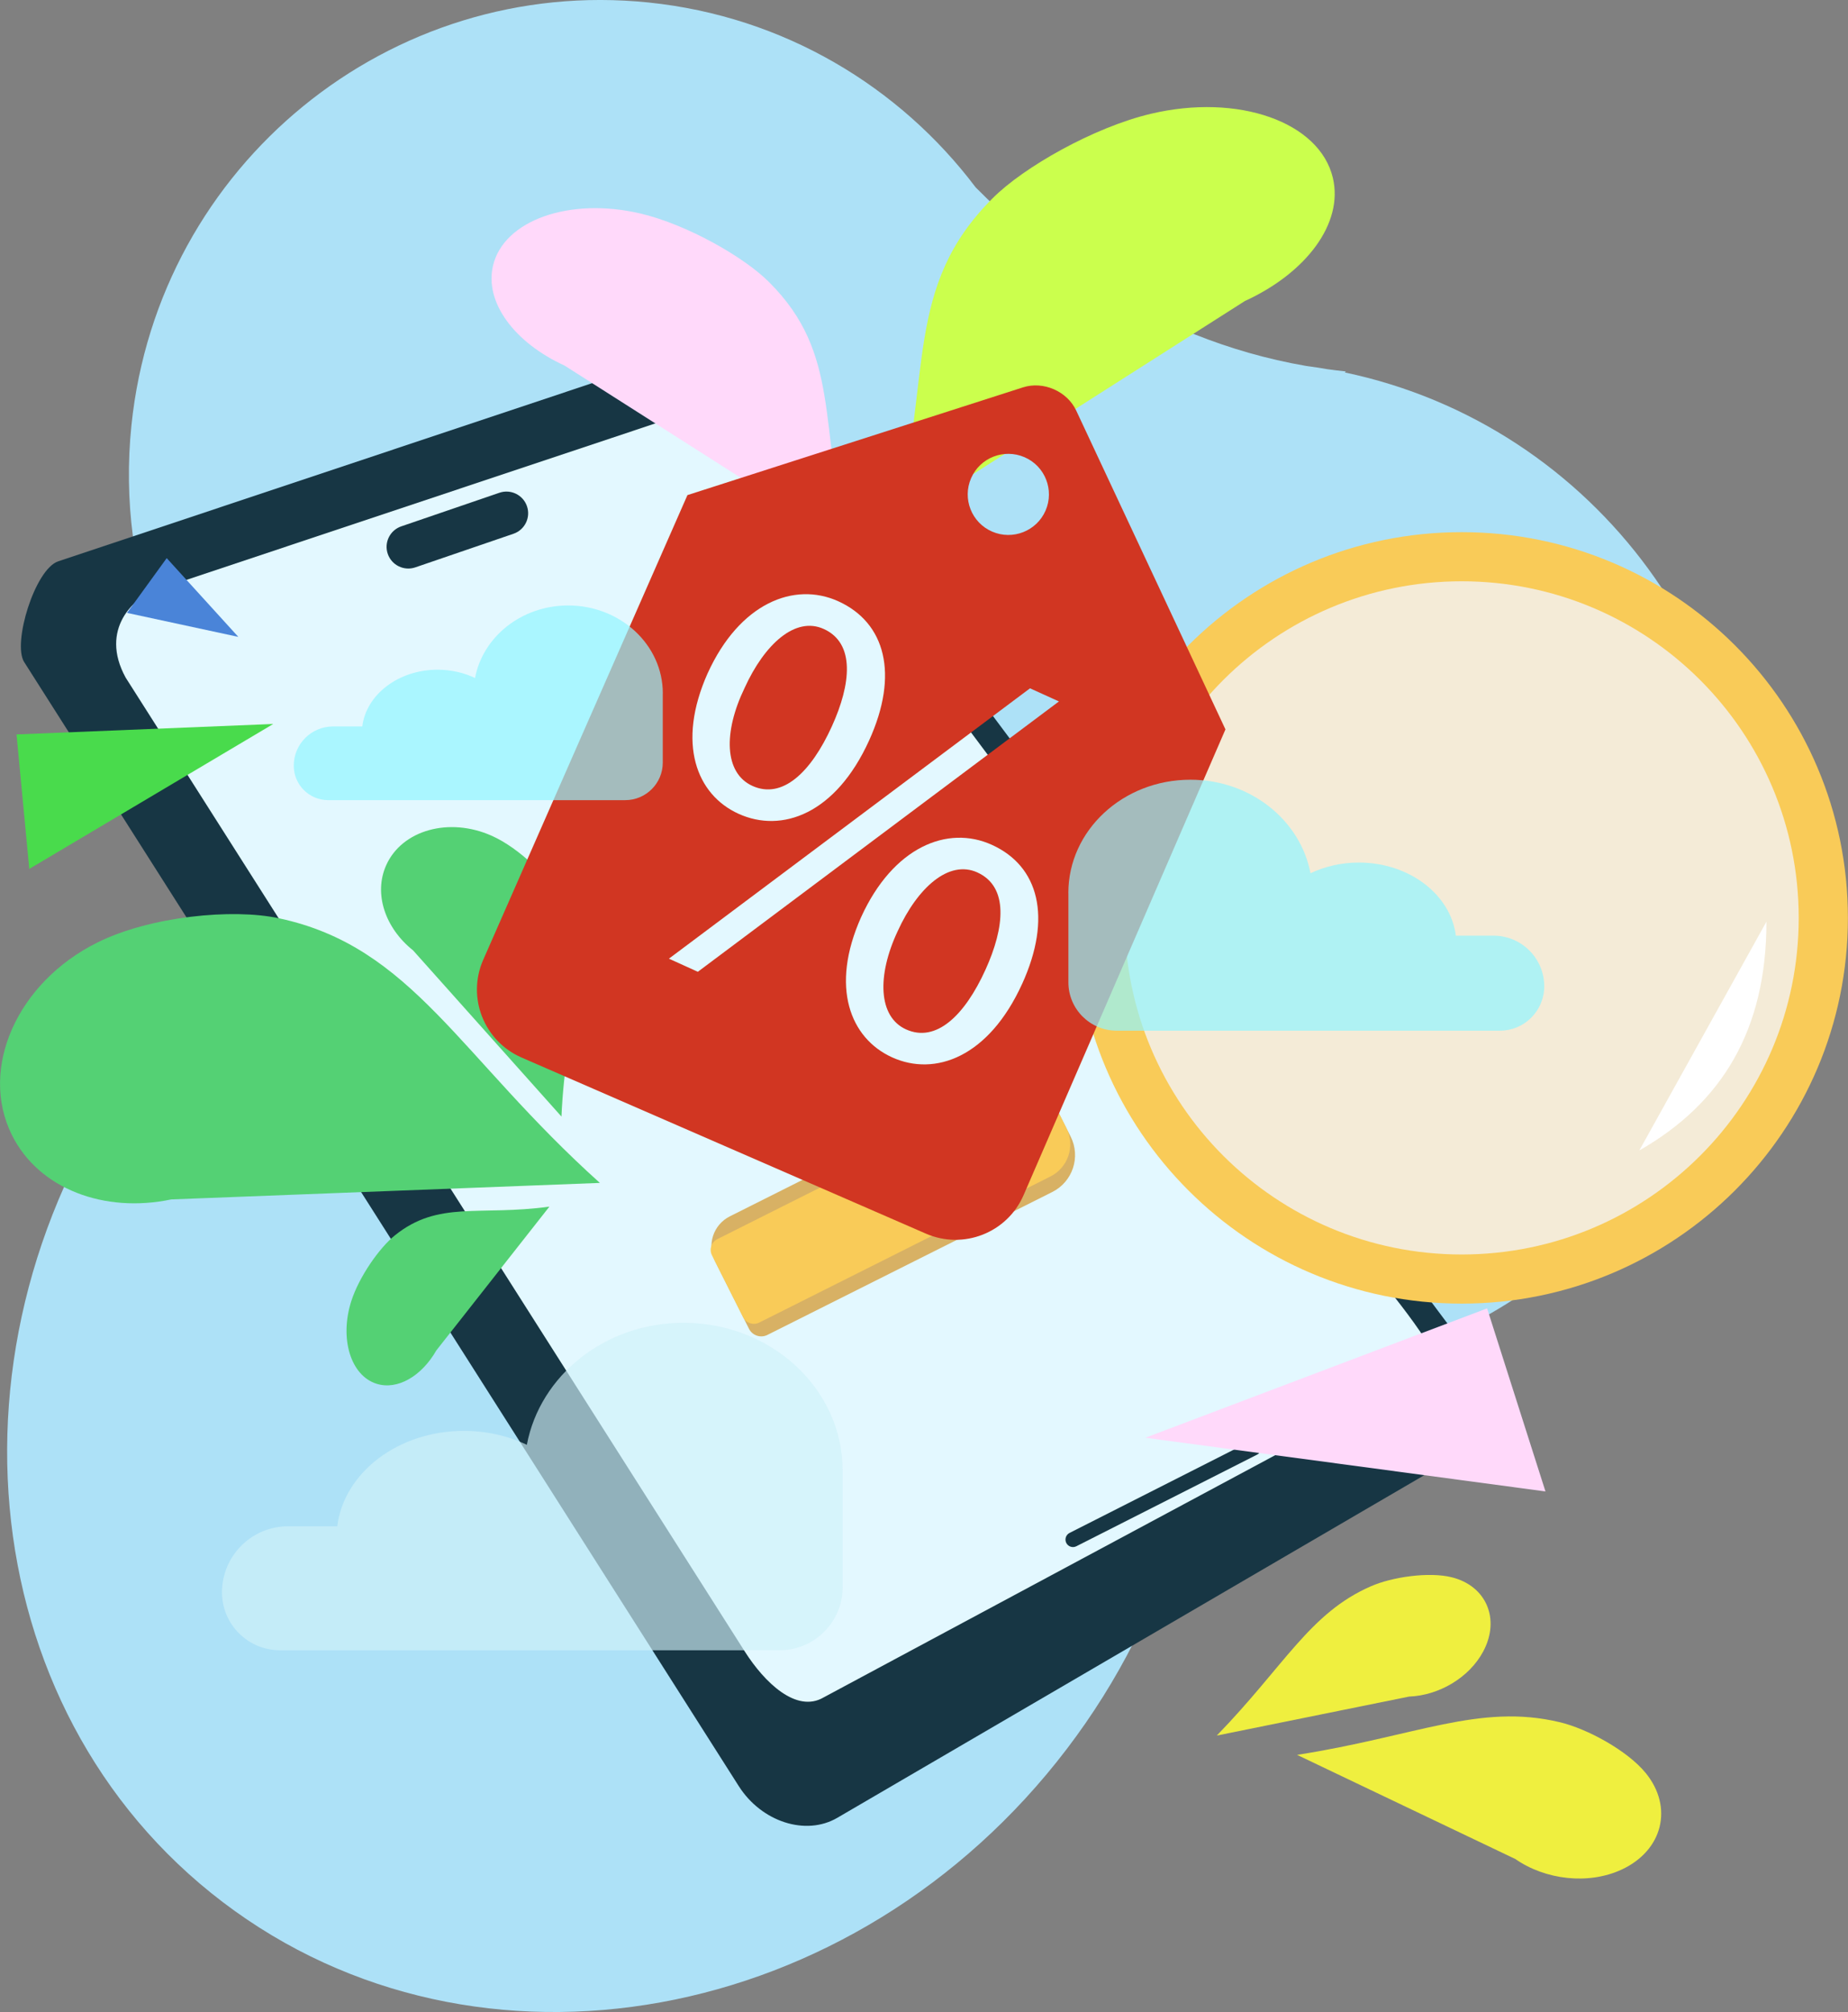 <svg width="294" height="320" viewBox="0 0 294 320" fill="none" xmlns="http://www.w3.org/2000/svg">
<rect x="0" y="0" width="294" height="320" fill="#808080" stroke="none"/>
<g clip-path="url(#clip0_1933_3459)">
<path d="M277.451 146.804C281.767 105.143 253.859 67.629 213.955 59.237L214.11 59.074C213.131 58.976 212.168 58.854 211.213 58.723C210.103 58.528 208.977 58.357 207.851 58.21C182.383 53.834 164.259 38.956 155.217 29.798C143.124 13.778 124.706 2.624 103.211 0.399C62.043 -3.854 25.199 26.237 20.915 67.605C18.418 91.691 27.524 114.277 43.682 129.791C43.608 129.775 43.568 129.766 43.568 129.766C51.336 137.385 47.003 143.496 46.881 143.912C38.141 150.104 30.119 157.771 23.208 166.84C-10.478 211.036 -4.994 271.788 35.465 302.53C75.915 333.273 136.024 322.363 169.71 278.168C177.993 267.298 183.901 255.434 187.508 243.261C191.881 234.836 209.916 223.176 224.547 214.743C252.757 204.493 274.146 178.777 277.459 146.804H277.451Z" fill="#ADE1F7"/>
<path d="M232.471 213.423L118.601 61.273C115.794 57.517 110.294 55.57 106.287 56.906L9.253 89.278C5.557 90.517 1.95 102.307 3.843 105.289L117.532 284.067C121.156 289.762 128.198 292.027 133.2 289.11L230.749 232.188C233.344 230.672 235.318 217.22 232.471 213.406V213.423Z" fill="#173644"/>
<path d="M218.068 201.445L119.41 69.626C116.978 66.375 112.212 64.68 108.736 65.845L24.669 93.891C21.462 94.958 15.749 100.01 19.985 107.759L118.488 262.654C121.629 267.592 126.697 272.489 131.022 269.963L228.285 217.807C230.529 216.495 220.533 204.737 218.068 201.445Z" fill="#E3F8FF"/>
<path d="M81.691 84.889C83.494 84.272 84.455 82.312 83.837 80.511C83.219 78.71 81.256 77.751 79.453 78.368L63.836 83.713C62.033 84.33 61.072 86.29 61.69 88.091C62.308 89.891 64.271 90.851 66.075 90.234L81.691 84.889Z" fill="#173644"/>
<path d="M199.989 231.348C200.575 231.05 200.81 230.334 200.512 229.748C200.214 229.162 199.497 228.929 198.91 229.226L170.16 243.796C169.573 244.094 169.339 244.81 169.637 245.395C169.935 245.981 170.652 246.215 171.238 245.918L199.989 231.348Z" fill="#173644"/>
<path d="M167.457 175.046L170.332 180.762C171.962 184.002 170.652 187.951 167.407 189.578L122.093 212.305C121.014 212.846 119.7 212.411 119.158 211.333L113.748 200.579C112.429 197.958 113.489 194.764 116.114 193.447L158.634 172.122C161.879 170.494 165.834 171.802 167.464 175.042L167.457 175.046Z" fill="#D8B164"/>
<path d="M168.134 176.393L169.658 179.422C171.079 182.247 169.936 185.693 167.107 187.112L120.787 210.343C119.847 210.815 118.696 210.434 118.224 209.495L113.264 199.636C112.792 198.697 113.173 197.548 114.114 197.077L160.433 173.845C163.263 172.426 166.713 173.568 168.134 176.393Z" fill="#F9CB58"/>
<path d="M232.545 207.328C266.476 207.328 293.984 179.862 293.984 145.981C293.984 112.1 266.476 84.634 232.545 84.634C198.613 84.634 171.105 112.1 171.105 145.981C171.105 179.862 198.613 207.328 232.545 207.328Z" fill="#F9CB58"/>
<path d="M232.545 199.514C262.155 199.514 286.158 175.547 286.158 145.981C286.158 116.416 262.155 92.448 232.545 92.448C202.935 92.448 178.932 116.416 178.932 145.981C178.932 175.547 202.935 199.514 232.545 199.514Z" fill="#F4EBD7"/>
<path d="M260.796 182.973C274.024 175.42 281.025 163.728 281.025 146.584L260.796 182.973Z" fill="white"/>
<path d="M142.471 83.265C148.265 59.644 143.785 45.605 157.935 31.517C162.806 26.628 173.961 20.256 183.093 18.097C196.973 14.813 209.932 19.376 212.046 28.29C213.767 35.534 207.786 43.421 198.042 47.878L142.471 83.265Z" fill="#CBFF4D"/>
<path d="M134.898 86.858C130.198 67.686 133.829 56.295 122.347 44.863C118.398 40.895 109.34 35.721 101.93 33.969C90.669 31.305 80.15 35.012 78.437 42.239C77.041 48.114 81.889 54.519 89.804 58.136L134.906 86.85L134.898 86.858Z" fill="#FFD9FA"/>
<path d="M206.35 279.097C225.233 276.155 235.368 270.859 248.098 273.89C252.513 274.925 258.918 278.421 261.832 281.998C266.246 287.432 264.533 294.301 258.004 297.332C252.692 299.801 245.837 298.97 241.08 295.662L206.358 279.097H206.35Z" fill="#EFEF3F"/>
<path d="M193.579 276.025C204.375 264.911 208.357 256.534 218.085 252.289C221.447 250.806 227.314 249.951 230.945 250.847C236.47 252.216 238.714 257.504 235.964 262.654C233.728 266.842 228.881 269.653 224.18 269.824L193.579 276.025Z" fill="#EFEF3F"/>
<path d="M95.435 188.131C73.068 168.038 65.625 150.568 44.384 146.046C37.04 144.449 23.91 145.72 15.505 149.892C2.734 156.223 -3.362 169.928 1.893 180.513C6.169 189.109 16.623 192.995 27.247 190.755L95.435 188.131Z" fill="#54D174"/>
<path d="M89.323 177.579C89.992 161.976 94.545 153.217 89.339 143.219C87.552 139.748 82.696 134.916 78.241 132.928C71.476 129.905 63.952 131.999 61.439 137.605C59.399 142.16 61.3 147.635 65.715 151.147L89.323 177.579Z" fill="#54D174"/>
<path d="M87.413 191.903C76.217 193.435 69.762 190.877 62.81 196.483C60.394 198.414 57.13 203.034 55.882 206.945C53.989 212.893 55.784 218.768 59.897 220.071C63.242 221.131 67.086 218.849 69.42 214.767L87.405 191.903H87.413Z" fill="#54D174"/>
<path d="M245.87 237.199L182.22 228.66L236.584 208.086L245.87 237.199Z" fill="#FFD9FA"/>
<path d="M4.66 138.192L43.47 115.141L2.628 116.803L4.66 138.192Z" fill="#49DB4C"/>
<path d="M20.205 97.475L37.913 101.289L26.521 88.765L20.205 97.475Z" fill="#4A84D8"/>
<path d="M119.704 124.992C124.47 127.151 129.015 122.841 132.344 115.516C135.404 108.785 136.074 102.308 131.055 100.034C126.534 97.981 121.63 102.438 118.455 109.421C115.077 116.42 115.183 122.939 119.704 124.992Z" fill="#D13622"/>
<path d="M155.495 138.754C150.974 136.701 145.988 141.125 142.806 148.108C139.509 155.14 139.697 161.699 144.136 163.712C148.902 165.871 153.447 161.561 156.776 154.235C159.837 147.505 160.506 141.027 155.487 138.754H155.495Z" fill="#D13622"/>
<path d="M171.212 65.291C169.775 62.219 165.981 60.565 162.741 61.608L109.365 78.743L76.862 152.679C74.259 158.643 76.993 165.586 82.966 168.185L147.302 196.198C153.275 198.797 160.228 196.068 162.831 190.103L194.958 116.004L171.212 65.291ZM154.491 76.054C155.911 72.787 159.722 71.296 162.994 72.714C166.267 74.132 167.76 77.937 166.34 81.204C164.92 84.471 161.109 85.963 157.837 84.545C154.565 83.127 153.071 79.322 154.491 76.054ZM112.588 107.066C117.623 95.993 126.289 92.424 133.364 95.626C140.847 99.024 143.067 107.221 138.26 117.781C132.948 129.449 124.396 132.561 117.492 129.424C110.833 126.401 107.594 118.253 112.588 107.058V107.066ZM162.611 156.476C157.298 168.144 148.746 171.257 141.924 168.16C135.266 165.137 132.026 156.998 136.987 145.884C142.063 134.721 150.729 131.152 157.796 134.362C165.279 137.752 167.417 145.916 162.611 156.484V156.476ZM111.021 154.553L106.419 152.467L163.867 109.47L168.47 111.556L111.021 154.553Z" fill="#D13622"/>
<path opacity="0.66" d="M134.058 233.883C134.058 220.895 122.724 210.376 108.737 210.376C96.26 210.376 85.904 218.752 83.815 229.785C80.861 228.375 77.442 227.568 73.802 227.568C63.333 227.568 54.715 234.217 53.655 242.74H45.845C40.027 242.74 35.318 247.45 35.318 253.251C35.318 258.336 39.447 262.459 44.539 262.459H124.013C129.562 262.459 134.058 257.969 134.058 252.428V233.891V233.883Z" fill="#CFF1F9"/>
<path opacity="0.7" d="M169.963 142.029C169.963 132.072 178.654 124.006 189.376 124.006C198.94 124.006 206.88 130.435 208.488 138.884C210.756 137.809 213.368 137.181 216.167 137.181C224.196 137.181 230.798 142.274 231.614 148.809H237.604C242.059 148.809 245.674 152.418 245.674 156.867C245.674 160.762 242.508 163.923 238.607 163.923H177.674C173.423 163.923 169.971 160.477 169.971 156.232V146.804C169.971 146.144 169.971 142.999 169.971 142.021L169.963 142.029Z" fill="#92F5FF"/>
<path opacity="0.7" d="M105.448 110.276C105.448 102.56 98.707 96.294 90.392 96.294C82.974 96.294 76.813 101.272 75.573 107.832C73.819 106.992 71.787 106.512 69.616 106.512C63.39 106.512 58.265 110.463 57.637 115.532H52.993C49.533 115.532 46.734 118.326 46.734 121.781C46.734 124.804 49.191 127.257 52.218 127.257H99.466C102.763 127.257 105.44 124.584 105.44 121.292V110.276H105.448Z" fill="#92F5FF"/>
</g>
<defs>
<clipPath id="clip0_1933_3459">
<rect width="294" height="320" fill="white"/>
</clipPath>
</defs>
</svg>
